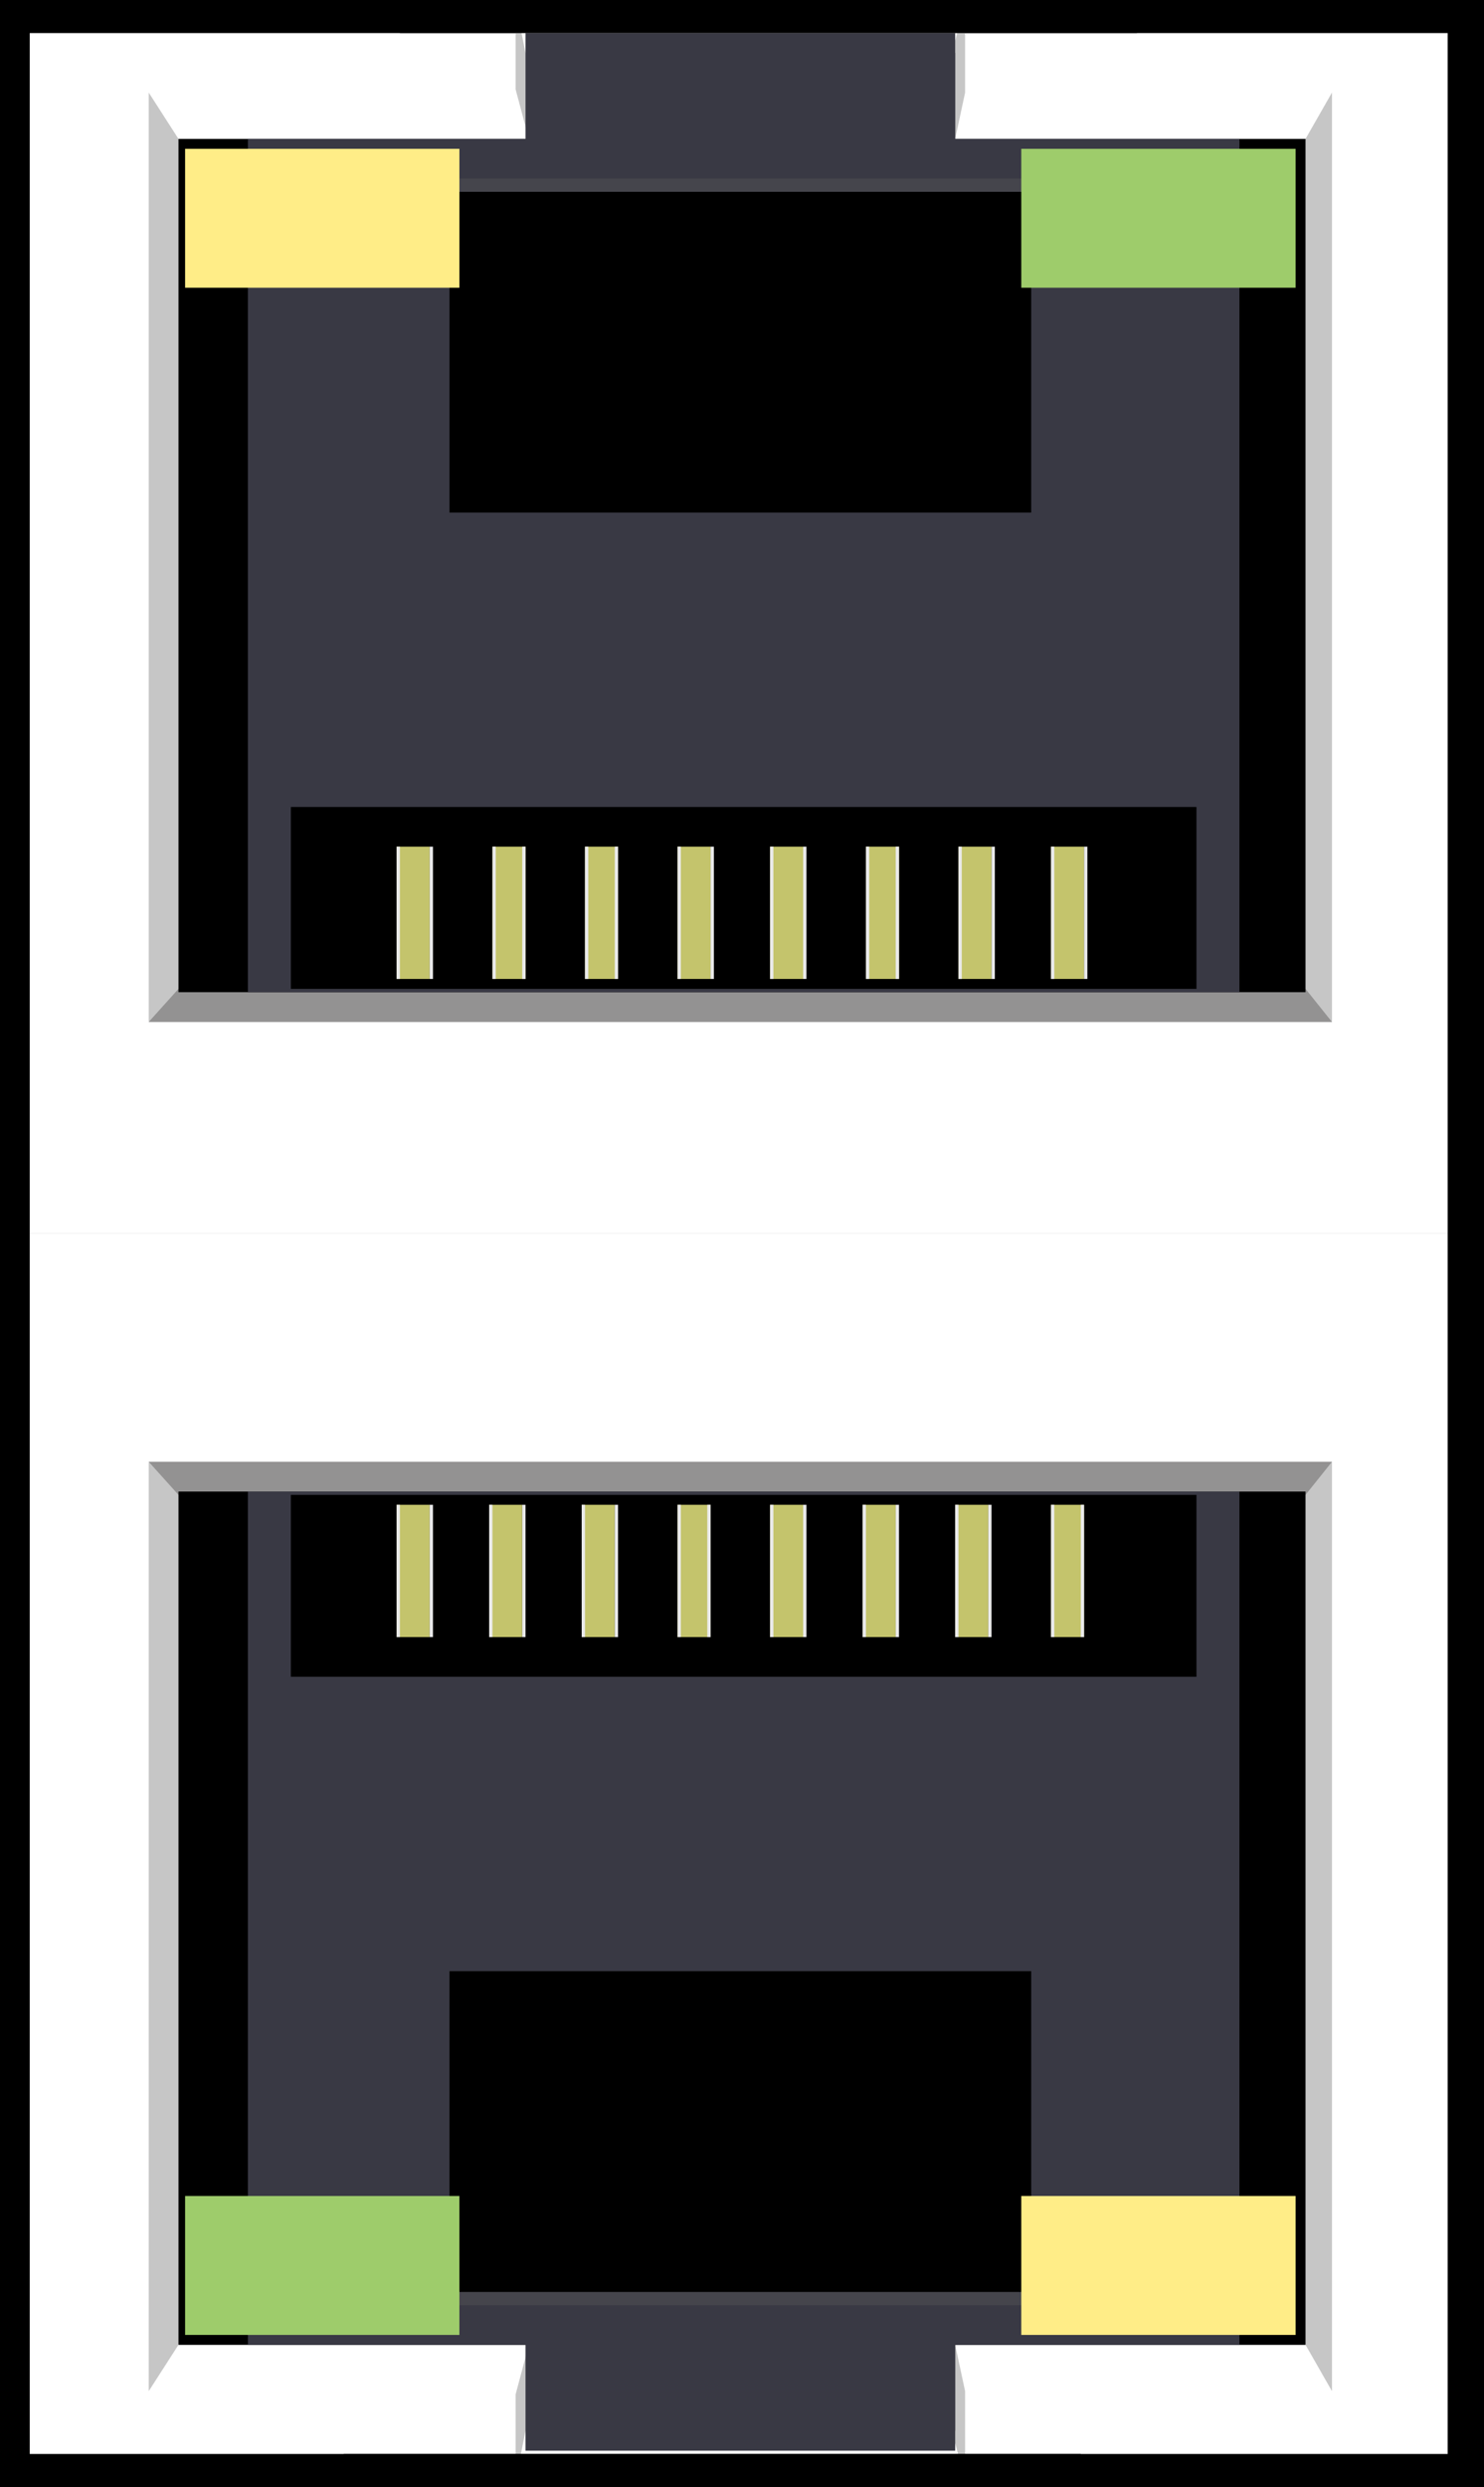 <svg xmlns="http://www.w3.org/2000/svg" width="44.9" height="75.2">
    <rect width="100%" height="100%" fill="#808080" stroke="none"/>
    <style>
        .st0 {
            fill: #fff
        }

        .st1 {
            fill: #c6c6c6
        }

        .st2 {
            fill: #939292
        }

        .st3 {
            fill: #393944
        }

        .st4 {
            fill: #45454c
        }

        .st5 {
            fill: #c4c46c
        }

        .st6 {
            fill: #eaeaea
        }

        .st7 {
            fill: #9ecc6b
        }

        .st8 {
            fill: #ffed87
        }

    </style>
    <g id="XMLID_1_">
        <g id="XMLID_45_">
            <g id="XMLID_83_">
                <path id="XMLID_84_" class="st0" d="M.4 37.3h43.9v37.4H.4z" />
            </g>
            <g id="XMLID_49_">
                <path id="XMLID_82_" class="st0"
                    d="M40.3 46.6H4.5v25.7h11.1V75h13.6v-2.7h11.2l-.1-4.2z" />
                <path id="XMLID_81_" class="st1"
                    d="M40.3 44.2H4.5V72.3l.9-1.4H16l-.4 1.5V75l.3-1.5h12.9l.4 1.5v-2.7l-.3-1.4h10.6l.8 1.4v-4.2z" />
                <path id="XMLID_80_" class="st2" d="M40.3 44.2H4.5l.9 1h34.1z" />
                <path id="XMLID_79_" d="M39.5 45.1H5.4v25.8H16v2.6h12.9v-2.6h10.6z" />
                <path id="XMLID_78_" class="st3" d="M37.5 45.1h-30v25.8h8.4v3.2h13v-3.2h8.6z" />
                <path id="XMLID_77_" class="st4" d="M13.6 59.6h17.6v10.1H13.6z" />
                <path id="XMLID_76_" d="M13.6 59.6h17.6v9.7H13.6z" />
                <path id="XMLID_75_" d="M8.8 45.2h27.4v5.5H8.8z" />
                <g id="XMLID_50_">
                    <path id="XMLID_74_" class="st5" d="M20.5 45.5h1v4h-1z" />
                    <path id="XMLID_73_" class="st6" d="M21.4 45.5h.1v4h-.1z" />
                    <path id="XMLID_72_" class="st6" d="M20.5 45.5h.1v4h-.1z" />
                    <path id="XMLID_71_" class="st5" d="M17.6 45.5h1v4h-1z" />
                    <path id="XMLID_70_" class="st6" d="M18.6 45.5h.1v4h-.1z" />
                    <path id="XMLID_69_" class="st6" d="M17.6 45.5h.1v4h-.1z" />
                    <path id="XMLID_68_" class="st5" d="M14.8 45.5h1v4h-1z" />
                    <path id="XMLID_67_" class="st6" d="M15.8 45.5h.1v4h-.1z" />
                    <path id="XMLID_66_" class="st6" d="M14.8 45.5h.1v4h-.1z" />
                    <path id="XMLID_65_" class="st5" d="M12 45.5h1v4h-1z" />
                    <path id="XMLID_64_" class="st6" d="M13 45.5h.1v4H13z" />
                    <path id="XMLID_63_" class="st6" d="M12 45.5h.1v4H12z" />
                    <path id="XMLID_62_" class="st5" d="M31.8 45.5h1v4h-1z" />
                    <path id="XMLID_61_" class="st6" d="M32.7 45.5h.1v4h-.1z" />
                    <path id="XMLID_60_" class="st6" d="M31.8 45.5h.1v4h-.1z" />
                    <path id="XMLID_59_" class="st5" d="M28.9 45.5h1v4h-1z" />
                    <path id="XMLID_58_" class="st6" d="M29.9 45.5h.1v4h-.1z" />
                    <path id="XMLID_57_" class="st6" d="M28.9 45.5h.1v4h-.1z" />
                    <path id="XMLID_56_" class="st5" d="M26.1 45.5h1v4h-1z" />
                    <path id="XMLID_55_" class="st6" d="M27.1 45.5h.1v4h-.1z" />
                    <path id="XMLID_54_" class="st6" d="M26.1 45.5h.1v4h-.1z" />
                    <path id="XMLID_53_" class="st5" d="M23.3 45.5h1v4h-1z" />
                    <path id="XMLID_52_" class="st6" d="M24.3 45.5h.1v4h-.1z" />
                    <path id="XMLID_51_" class="st6" d="M23.3 45.5h.1v4h-.1z" />
                </g>
            </g>
            <path id="XMLID_48_" d="M10.4 74.2h22.3v1H10.4z" />
            <path id="XMLID_47_" class="st7" d="M5.6 66.4h8.3v4.2H5.6z" />
            <path id="XMLID_46_" class="st8" d="M30.9 66.4h8.3v4.2h-8.3z" />
        </g>
        <g id="XMLID_2_">
            <g id="XMLID_40_">
                <path id="XMLID_44_" class="st0" d="M.4.5h43.9v36.8H.4z" />
                <path id="XMLID_41_" d="M44.9 75.2H0V0h44.9v75.2zm-44-1h42.9V1H.9v73.2z" />
            </g>
            <g id="XMLID_6_">
                <path id="XMLID_39_" class="st0" d="M40.3 28.5H4.5V2.8h11.1V.1h13.6v2.7h11.2L40.3 7z" />
                <path id="XMLID_38_" class="st1"
                    d="M40.3 30.9H4.5V2.8l.9 1.4H16l-.4-1.5V.1l.3 1.5h12.9l.4-1.5v2.7l-.3 1.4h10.6l.8-1.4V7z" />
                <path id="XMLID_37_" class="st2" d="M40.3 30.9H4.5l.9-1h34.1z" />
                <path id="XMLID_36_" d="M39.5 30H5.4V4.2H16V1.6h12.9v2.6h10.6z" />
                <path id="XMLID_35_" class="st3" d="M37.5 30h-30V4.2h8.4V1h13v3.2h8.6z" />
                <path id="XMLID_34_" class="st4" d="M13.6 5.4h17.6v10.1H13.6z" />
                <path id="XMLID_33_" d="M13.6 5.8h17.6v9.7H13.6z" />
                <path id="XMLID_32_" d="M8.8 24.4h27.4v5.5H8.8z" />
                <g id="XMLID_7_">
                    <path id="XMLID_31_" class="st5" d="M20.5 25.6h1v4h-1z" />
                    <path id="XMLID_30_" class="st6" d="M21.5 25.6h.1v4h-.1z" />
                    <path id="XMLID_29_" class="st6" d="M20.5 25.6h.1v4h-.1z" />
                    <path id="XMLID_28_" class="st5" d="M17.7 25.6h1v4h-1z" />
                    <path id="XMLID_27_" class="st6" d="M18.6 25.6h.1v4h-.1z" />
                    <path id="XMLID_26_" class="st6" d="M17.7 25.6h.1v4h-.1z" />
                    <path id="XMLID_25_" class="st5" d="M14.9 25.6h1v4h-1z" />
                    <path id="XMLID_24_" class="st6" d="M15.8 25.6h.1v4h-.1z" />
                    <path id="XMLID_23_" class="st6" d="M14.9 25.6h.1v4h-.1z" />
                    <path id="XMLID_22_" class="st5" d="M12 25.6h1v4h-1z" />
                    <path id="XMLID_21_" class="st6" d="M13 25.6h.1v4H13z" />
                    <path id="XMLID_20_" class="st6" d="M12 25.6h.1v4H12z" />
                    <path id="XMLID_19_" class="st5" d="M31.8 25.6h1v4h-1z" />
                    <path id="XMLID_18_" class="st6" d="M32.8 25.6h.1v4h-.1z" />
                    <path id="XMLID_17_" class="st6" d="M31.8 25.6h.1v4h-.1z" />
                    <path id="XMLID_16_" class="st5" d="M29 25.6h1v4h-1z" />
                    <path id="XMLID_15_" class="st6" d="M30 25.6h.1v4H30z" />
                    <path id="XMLID_14_" class="st6" d="M29 25.6h.1v4H29z" />
                    <path id="XMLID_13_" class="st5" d="M26.2 25.6h1v4h-1z" />
                    <path id="XMLID_12_" class="st6" d="M27.1 25.6h.1v4h-.1z" />
                    <path id="XMLID_11_" class="st6" d="M26.2 25.6h.1v4h-.1z" />
                    <path id="XMLID_10_" class="st5" d="M23.3 25.6h1v4h-1z" />
                    <path id="XMLID_9_" class="st6" d="M24.3 25.6h.1v4h-.1z" />
                    <path id="XMLID_8_" class="st6" d="M23.3 25.6h.1v4h-.1z" />
                </g>
            </g>
            <path id="XMLID_5_" d="M12.1 0h22.3v1H12.1z" />
            <path id="XMLID_4_" class="st7" d="M30.9 4.5h8.3v4.2h-8.3z" />
            <path id="XMLID_3_" class="st8" d="M5.6 4.5h8.3v4.2H5.6z" />
        </g>
    </g>
</svg>
